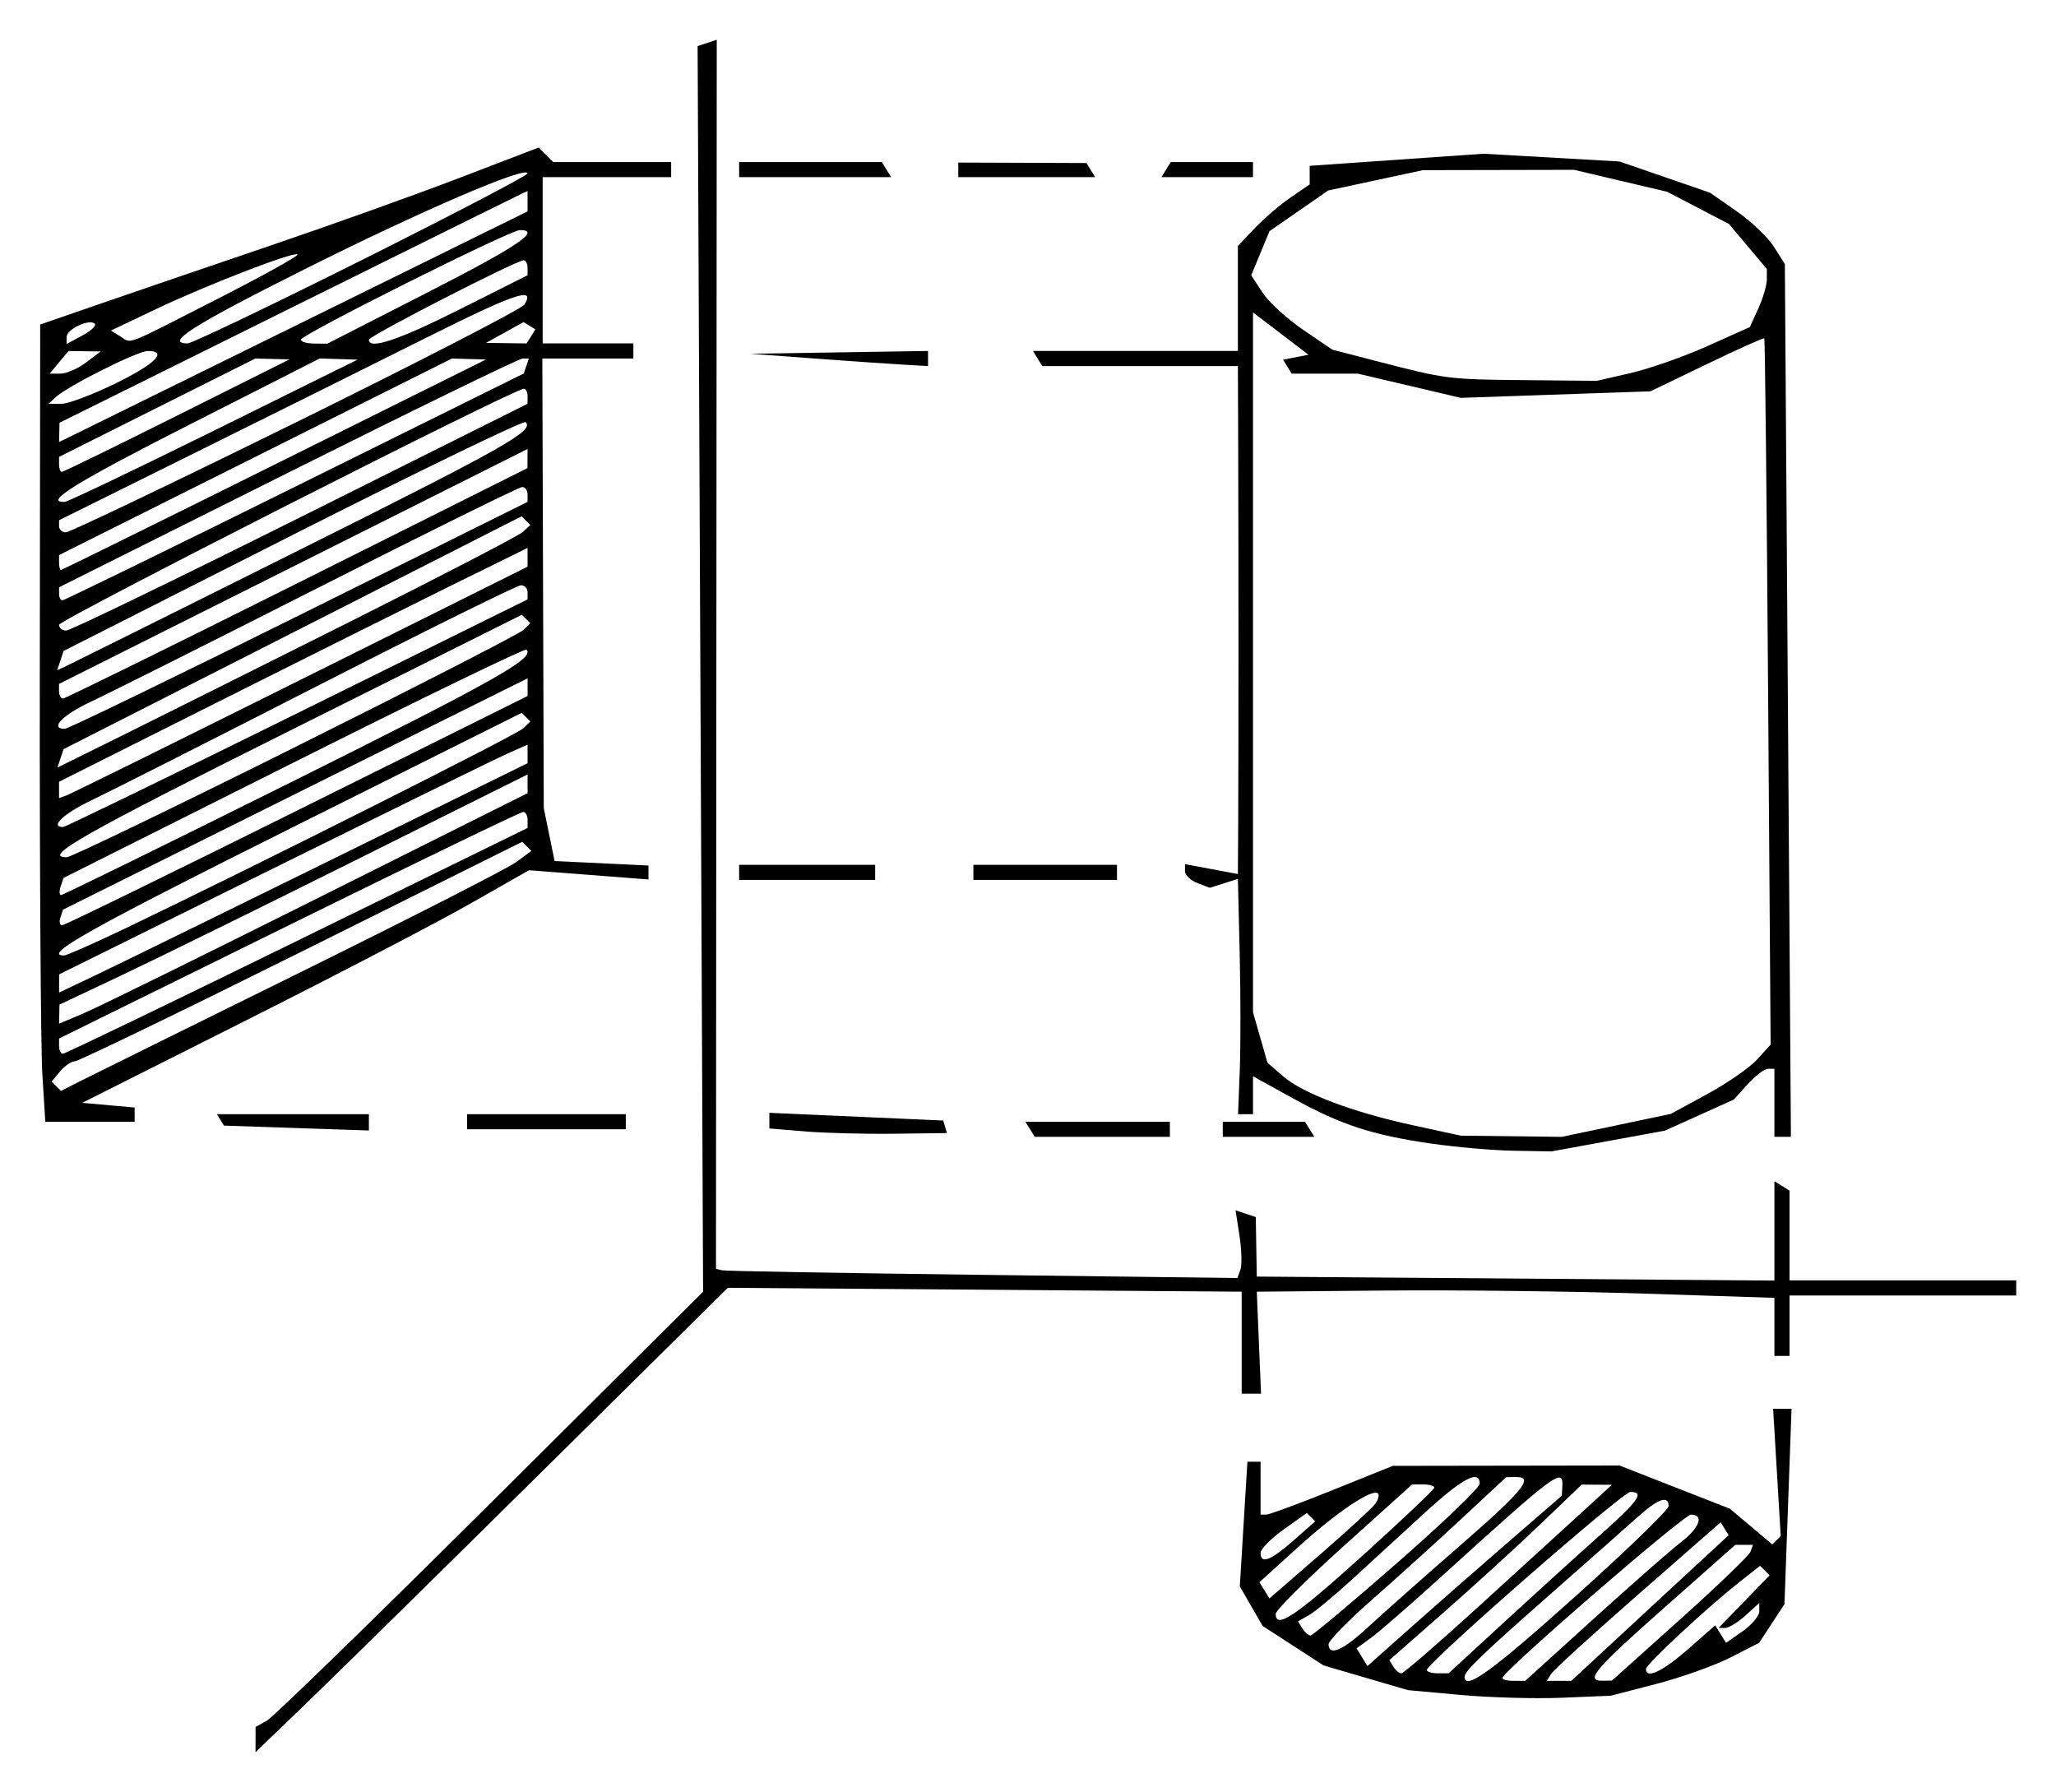 <svg xmlns="http://www.w3.org/2000/svg" height="225.34mm" width="258.54mm" viewBox="0 0 916.086 798.464"><path d="M113.86 775.125v-5.628l5.087-2.847c2.798-1.566 47.666-45.202 99.706-96.969l94.619-94.122-1.221-277.5-1.221-277.5 4.266-1.424 4.266-1.424-.174 273.83-.174 273.83 2.642.641c1.453.352 53.731 1.27 116.17 2.038l113.53 1.397 1.338-3.683c.736-2.025.552-8.81-.409-15.077l-1.747-11.395 4.5 1.5 4.5 1.5.223 13.262.223 13.262 115.32.886 115.32.886v-44.256l3.367 2.081 3.367 2.081v40.006h101.01v6.734h-101.01v26.936h-6.734v-25.878l-58.081-1.888c-31.944-1.038-83.838-1.655-115.32-1.371l-57.239.517.947 22.727.947 22.727h-8.628v-45.456l-114.48-.862-114.48-.862-82.595 81.67c-45.427 44.919-92.776 91.475-105.22 103.46l-22.625 21.788v-5.628zm537.04-19.888l-23.569-2.15-18.806-5.508-18.806-5.508-13.565-8.796-13.565-8.796-5.085-8.803-5.085-8.803 1.694-27.778 1.694-27.778h5.868v23.57l2.525-.017c1.389-.01 14.646-4.898 29.461-10.866l26.936-10.85 50.505-.077 50.505-.077 24.578 9.618 24.578 9.618 9.466 7.965 9.466 7.965 1.872-1.872 1.872-1.872-1.692-28.337-1.692-28.337h8.202l-1.571 43.508-1.571 43.508-5.659 8.637-5.659 8.637-12.779 6.519c-7.028 3.586-21.896 8.882-33.04 11.77l-20.261 5.25-21.624.904c-11.893.497-32.231-.063-45.194-1.246zm50.84-43.747c22.964-20.609 41.752-38.791 41.752-40.404 0-4.921-4.701-3.309-13.544 4.643-4.633 4.167-21.285 18.888-37.003 32.715-32.623 28.697-40.363 36.117-40.363 38.693 0 6.353 12.286-2.557 49.157-35.647zm8.483 9.693c16.856-15.278 34.267-30.556 38.692-33.951 8.388-6.436 10.561-12.345 4.54-12.345-3.264 0-84.037 69.963-84.037 72.79 0 .707 2.286 1.285 5.079 1.285h5.079l30.647-27.778zm8.971 10.101c10.488-9.722 26.265-24.328 35.06-32.457l15.99-14.78-1.779-2.878-1.779-2.878-36.815 32.234c-20.248 17.729-37.678 33.63-38.732 35.335l-1.917 3.101h10.902l19.07-17.677zm29.348-9.64c16.667-14.948 30.808-28.553 31.425-30.233l1.122-3.056h-7.882l-31.402 27.778c-31.34 27.722-35.721 32.89-27.775 32.758l4.209-.07 30.303-27.177zm-90.043-5.511c17.787-16.204 38.505-35.105 46.04-42.003l13.7-12.542-6.734-.042-6.734-.042-18.519 17.736c-10.185 9.755-29.473 27.354-42.862 39.109l-24.344 21.373 1.815 2.937c.998 1.615 2.598 2.937 3.556 2.937.957 0 16.294-13.258 34.081-29.461zm11.634 6.734c13.576-12.5 32.606-29.777 42.288-38.393 17.801-15.842 20.537-19.688 14.005-19.688-3.458 0-90.678 76.306-90.678 79.331 0 .812 2.183 1.477 4.851 1.477h4.851l24.684-22.727zm81.936 12.034l12.179-10.693 2.415 3.907 2.415 3.907 7.409-5.189c4.075-2.854 7.409-6.854 7.409-8.887v-3.698l-6.157 5.572c-3.387 3.065-7.472 5.572-9.078 5.572h-2.921l11.373-11.734 11.373-11.734-2.118-2.118-2.118-2.118-8.992 7.073c-14.57 11.461-41.868 36.832-41.868 38.913 0 4.61 7.389 1.14 18.678-8.773zm-80.354-47.503l24.183-20.928.228-4.209c.464-8.571-2.774-6.156-53.644 40.013-13.889 12.605-28.136 25.007-31.659 27.558l-6.407 4.64 2.438 3.946 2.439 3.946 19.12-17.018c10.516-9.36 30.002-26.436 43.303-37.947zm-62.27 37.726c6.133-5.703 24.408-21.906 40.612-36.007 28.819-25.079 33.761-31.144 25.253-30.989l-4.209.076-20.202 18.798c-11.111 10.339-28.914 26.441-39.562 35.782-10.648 9.341-19.36 18.272-19.36 19.846 0 5.525 6.423 2.764 17.469-7.507zm13-28.648c20.279-17.755 36.871-33.665 36.871-35.354 0-6.52-7.691-2.458-24.465 12.922l-32.131 29.461c-8.078 7.407-16.863 14.698-19.521 16.2l-4.833 2.732 1.953 3.16c1.074 1.738 2.696 3.16 3.604 3.16.908 0 18.243-14.527 38.522-32.283zm-15.312-3.336c17.59-15.886 31.981-29.523 31.981-30.303 0-.78-2.225-1.419-4.944-1.419h-4.944l-30.41 27.389c-16.725 15.064-30.409 28.7-30.409 30.303 0 6.979 8.717 1.133 38.726-25.97zm5.704-23.158c1.288-1.825 1.801-3.86 1.139-4.521-2.416-2.416-18.146 8.127-35.27 23.639l-17.549 15.898 2.235 3.616 2.235 3.616 22.434-19.465c12.339-10.706 23.488-20.958 24.776-22.783zm-36.465 16.41l9.648-8.484-1.878-1.878-1.878-1.878-10.295 7.331c-5.662 4.032-10.295 8.743-10.295 10.468 0 5.129 4.464 3.44 14.698-5.559zm61.21-176.85c-26.337-3.838-40.184-8.382-61.607-20.219l-17.677-9.767v16.892h-6.658l.759-19.36c.417-10.648.4-34.235-.038-52.415l-.797-33.055-6.26 1.987-6.26 1.987-5.525-2.12c-3.039-1.166-5.525-3.542-5.525-5.279v-3.159l11.785 2.211 11.785 2.211.133-22.26c.073-12.243.133-47.26.133-77.816s-.06-71.465-.133-90.909l-.133-35.354h-87.144l-2.081-3.367-2.081-3.367h91.306v-46.792l7.576-7.959c4.167-4.377 11.364-10.545 15.993-13.706l8.418-5.747v-8.288l38.721-2.698 38.721-2.698 30.303 1.728 30.303 1.728 20.153 6.953 20.153 6.953 11.834 8.223c6.509 4.522 14.018 11.678 16.688 15.902l4.855 7.679 1.348 194.44 1.348 194.44h-7.354v-30.304h-2.845c-1.565 0-5.637 3.085-9.05 6.856l-6.205 6.856-15.361 6.926-15.361 6.926-25.253 4.619-25.253 4.619-16.835-.293c-9.259-.161-25.854-1.607-36.878-3.214zm82.603-8.1l24.28-5.107 16.27-8.855c8.949-4.87 18.955-11.823 22.237-15.449l5.966-6.594-1.12-157.05c-.616-86.378-1.382-157.31-1.701-157.63-.32-.32-11.863 4.862-25.653 11.515l-25.072 12.096-42.251 1.454-42.251 1.454-22.936-5.395-22.936-5.395h-29.488l-1.923-3.112-1.923-3.112 5.673-1.097 5.673-1.097-12.366-9.431-12.366-9.431v311.84l3.225 11.244 3.225 11.244 6.854 5.945c8.874 7.697 30.978 16.06 57.868 21.895l21.42 4.648 22.507.268 22.507.268 24.28-5.107zm6.463-335.24c8.333-1.915 23.676-7.304 34.096-11.975l18.944-8.492 3.783-8.303c2.081-4.567 3.783-10.388 3.783-12.937v-4.634l-8.441-10.032-8.441-10.032-13.768-7.176-13.768-7.176-20.72-4.886-20.72-4.886-33.67.069-33.67.069-21.127 4.532-21.128 4.532-13.077 9.063-13.077 9.063-4.074 9.836-4.074 9.836 5.043 7.697c2.774 4.233 10.909 11.688 18.077 16.565l13.034 8.867 20.202 5.234c30.525 7.908 31.331 8.011 65.657 8.342l31.987.308 15.152-3.483zm-367.85 337.94l-15.993-1.326v-6.972l38.732 1.719 38.732 1.719.83 2.793.83 2.793-23.569.3c-12.963.165-30.766-.297-39.562-1.026zm100.17-.957l-2.081-3.367h64.37v6.734h-60.208l-2.081-3.367zm85.859 0v-3.367h36.64l2.081 3.367 2.081 3.367h-40.802v-3.367zm-446.63-4.186l-1.575-2.548h67.738v7.27l-32.294-1.087-32.294-1.087-1.575-2.548zm109.93.819v-3.367h70.708v6.734h-70.708v-3.367zm-189.26-21.04c-.721-11.574-1.234-91.498-1.141-177.61l.17-156.57 26.936-9.308c14.815-5.119 48.906-16.773 75.758-25.897 26.852-9.124 64.712-22.682 84.133-30.128l35.312-13.539 3.24 3.24 3.24 3.24h52.526v6.734h-57.24v74.074h40.404v6.734h-40.562l.32 100.17.32 100.17 2.41 11.785 2.41 11.785 20.918 1.002 20.918 1.002v6.202l-26.624-2.053-26.624-2.053-26.407 15.03c-14.524 8.266-59.314 31.586-99.534 51.822l-73.127 36.792 11.679 1.045 11.679 1.045v6.328h-39.806l-1.311-21.044zm115.19-45.659c49.074-24.208 92.254-46.252 95.954-48.987l6.729-4.972-2.031-2.031-2.031-2.031-98.244 48.894c-54.034 26.892-99.523 48.894-101.09 48.894-1.563 0-4.53 2.033-6.593 4.519l-3.75 4.519 2.081 2.081 2.081 2.081 8.832-4.476c4.858-2.462 48.984-24.283 98.058-48.491zm-1.65-13.903l102.66-50.303v-3.569c0-1.963-.884-3.569-1.965-3.569s-48.051 22.716-104.38 50.48l-102.41 50.48v3.392c0 1.866.772 3.392 1.717 3.392.944 0 47.914-22.636 104.38-50.303zm9.226-19.064l93.434-46.738v-8.334l-76.599 38.199c-42.13 21.009-89.058 44.084-104.29 51.277l-27.686 13.078-.091 4.254-.091 4.254 10.943-4.626c6.019-2.544 52.988-25.658 104.38-51.364zm5.051-16.589l88.384-43.504v-8.262l-9.259 4.13c-5.093 2.271-52.058 25.304-104.37 51.184l-95.108 47.054-.01 4.054-.01 4.054 15.993-7.603c8.796-4.182 55.766-27.18 104.38-51.107zm-90.421 29.908c58.8-28.2 173.98-86.11 176.89-88.94l3.143-3.056-1.922-1.922-1.922-1.922-103.07 51.503c-89.48 44.711-110.68 56.605-100.9 56.605 1.195 0 13.695-5.525 27.778-12.277zm76.059-52.272l102.75-51.082v-7.868l-103.5 51.536-103.5 51.536-1.16 3.479c-.638 1.914-.3 3.479.752 3.479s48.147-22.987 104.66-51.082zm-2.381-12.795c91.191-45.403 108.49-55.147 104.62-58.942-.648-.637-47.325 21.992-103.72 50.286l-102.55 51.444-1.27 3.81c-.699 2.095-.607 3.81.202 3.81.81 0 47.032-22.684 102.72-50.409zm1.59-15.54c54.163-27.012 99.891-50.471 101.62-52.132l3.143-3.02-1.893-1.893-1.893-1.893-103.09 51.5c-92.666 46.294-110.76 56.551-99.741 56.551 1.856 0 47.689-22.1 101.85-49.112zm.922-15.069l102.61-50.713v-3.159c0-1.738-1.316-3.159-2.925-3.159s-42.139 20.046-90.067 44.546-93.581 47.606-101.45 51.347c-12.21 5.804-18.609 11.852-12.541 11.852.974 0 47.944-22.821 104.38-50.713zm1.414-14.864l101.19-50.425v-8.37l-32.828 16.174c-18.056 8.896-65.025 32.34-104.38 52.1l-71.549 35.926v7.264l3.186-1.122c1.752-.617 48.722-23.814 104.38-51.548zm22.067-25.917c40.741-20.429 75.488-38.478 77.217-40.109l3.143-2.966-1.944-1.944-1.944-1.944-102.04 51.873-102.04 51.873-1.367 4.102-1.367 4.102 28.13-13.922c15.471-7.657 61.463-30.636 102.2-51.065zm-22.677-2.832l101.8-50.555v-3.317c0-1.825-1.066-3.317-2.368-3.317s-41.833 20.007-90.067 44.461c-48.235 24.453-94.139 47.471-102.01 51.15-12.771 5.97-18.732 12.134-11.735 12.134 1.416 0 48.386-22.75 104.38-50.555zm-.863-14.26l102.62-51.347.021-4.258.021-4.258-104.38 52.34-104.38 52.34v3.264c0 1.796.779 3.264 1.732 3.264s47.913-23.106 104.36-51.347zm-.792-13.975c93.833-46.85 106.48-53.985 102.61-57.86-.837-.837-47.503 21.761-103.7 50.217l-102.18 51.738-1.433 4.3-1.433 4.3 2.946-1.322c1.62-.727 48.057-23.845 103.19-51.374zm2.276-15.512l101.18-50.531v-3.341c0-1.838-.751-3.341-1.669-3.341-4.379 0-207.09 102.97-207.09 105.19 0 1.403 1.438 2.551 3.197 2.551s48.728-22.739 104.38-50.531zm-2.552-13.48l102.05-50.543 1.122-3.329 1.122-3.329h-2.766c-1.521 0-48.617 22.932-104.66 50.961l-101.89 50.961v2.911c0 1.601.669 2.911 1.487 2.911.818 0 47.409-22.744 103.54-50.543zm-9.062-9.903l94.276-46.867-7.601-.216-7.601-.216-87.517 43.784-87.517 43.784v3.354c0 1.845.379 3.329.842 3.299s43.266-21.146 95.118-46.922zm9.721-18.915c54.781-26.982 100.53-50.567 101.67-52.413 5.08-8.22-3.913-5.161-44.477 15.128-23.842 11.926-70.244 35.017-103.11 51.313l-59.764 29.63v2.699c0 1.485 1.368 2.699 3.04 2.699s47.86-22.076 102.64-49.058zm-36.657 3.741l63.973-31.628-8.418-.264-8.418-.264-58.03 29.477c-50.539 25.672-65.359 34.845-55.607 34.417 1.389-.061 31.313-14.343 66.498-31.738zm-16.445-6.683l50.115-25.064-7.624-.188-7.624-.188-43.723 21.91-43.723 21.91v3.343c0 1.839.554 3.343 1.232 3.343.677 0 23.783-11.279 51.347-25.064zm61.058-44.15l95.118-46.848v-9.078l-2.525 1.154c-1.389.635-48.311 23.867-104.27 51.627l-101.75 50.473-.106 4.295-.106 4.295 9.259-4.536c5.093-2.495 52.062-25.617 104.38-51.383zm-88.458 29.792c17.763-8.712 23.465-14.45 14.358-14.45-4.542 0-35.746 15.652-41.051 20.591l-3.199 2.978h5.649c3.107 0 14.016-4.104 24.242-9.119zm-13.195-9.293l6.536-4.943-7.163-.107-7.163-.107-4.191 5.051-4.192 5.051h4.819c2.651 0 7.76-2.224 11.355-4.943zm3.939-17.294c-2.357-2.357-12.555 2.421-12.555 5.881v3.125l7.022-3.758c3.862-2.067 6.352-4.429 5.532-5.248zm55.408-11.447c19.787-10.109 35.51-18.846 34.941-19.416-1.49-1.49-40.594 13.624-63.569 24.57l-19.588 9.333 4.276 2.643c5.19 3.208.726 4.948 43.941-17.13zm63.379-16.835c40.725-20.378 74.045-37.79 74.045-38.692 0-3.728-47.396 16.64-99.379 42.706-49.848 24.996-62.531 33.037-52.107 33.037 1.868 0 36.716-16.673 77.441-37.052zm29.377 14.384c40.357-20.638 51.026-27.837 41.256-27.837-4.396 0-97.598 46.644-97.598 48.844 0 .914 2.651 1.688 5.892 1.721l5.892.059 44.558-22.787zm14.432 7.482l30.236-15.185v-3.333c0-1.833-.785-3.333-1.745-3.333-3.247 0-68.962 33.718-68.962 35.384 0 4.588 13.138.195 40.471-13.533zm31.775 12.051l1.937-3.134-2.622-1.621-2.622-1.621-8.375 4.636-8.375 4.636 9.061.119 9.061.119 1.937-3.134zm92.736 238.82v-3.367h60.606v6.734h-60.606v-3.367zm104.38 0v-3.367h63.974v6.734h-63.974v-3.367zm-70.707-228.96l-28.62-2.112 39.562-.627 39.562-.627v6.734l-10.943-.627c-6.019-.345-23.822-1.578-39.562-2.74zm-33.67-84.175v-3.367h63.576l2.081 3.367 2.081 3.367h-67.738v-3.367zm97.643.115v-3.252l28.557.106 28.557.106 1.945 3.146 1.945 3.146h-61.004v-3.252zm92.593-.115l2.081-3.367h36.64v6.734h-40.802l2.081-3.367z"/></svg>